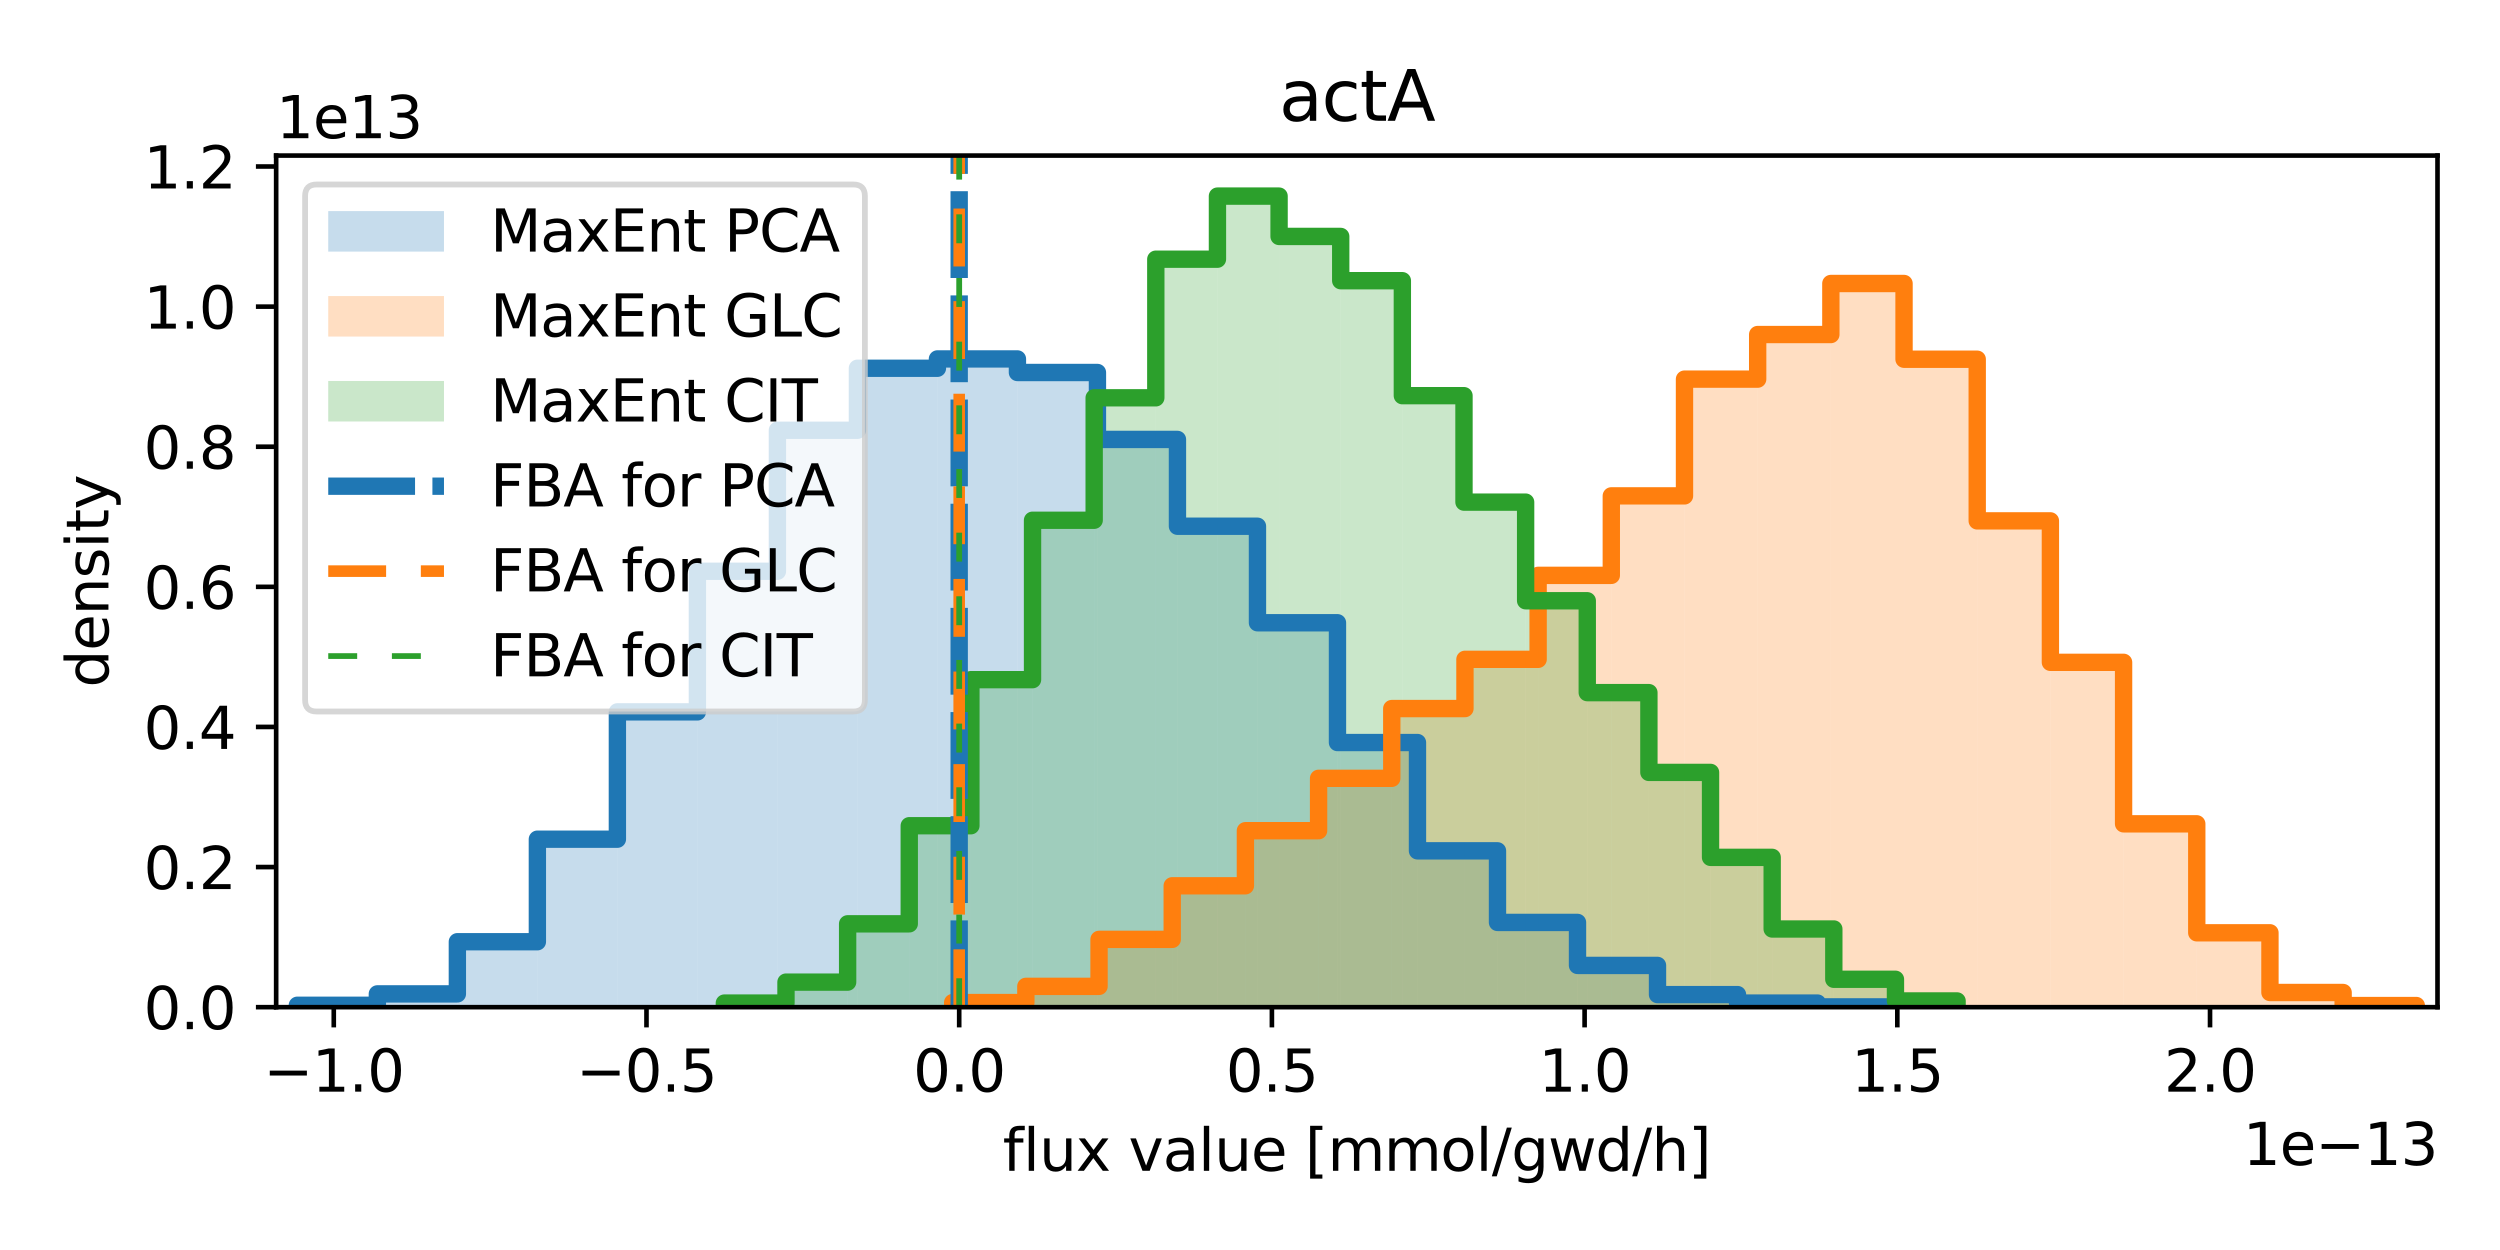 <?xml version="1.0" encoding="utf-8" standalone="no"?>
<!DOCTYPE svg PUBLIC "-//W3C//DTD SVG 1.1//EN"
  "http://www.w3.org/Graphics/SVG/1.1/DTD/svg11.dtd">
<svg xmlns:xlink="http://www.w3.org/1999/xlink" width="432pt" height="216pt" viewBox="0 0 432 216" xmlns="http://www.w3.org/2000/svg" version="1.1">
 <defs>
  <style type="text/css">*{stroke-linejoin: round; stroke-linecap: butt}</style>
 </defs>
 <g id="figure_1">
  <g id="patch_1">
   <path d="M 0 216 
L 432 216 
L 432 0 
L 0 0 
z
" style="fill: #ffffff"/>
  </g>
  <g id="axes_1">
   <g id="patch_2">
    <path d="M 47.72 174.04 
L 421.2 174.04 
L 421.2 26.88 
L 47.72 26.88 
z
" style="fill: #ffffff"/>
   </g>
   <g id="patch_3">
    <path d="M 51.382 174.04 
L 65.207 174.04 
L 65.207 173.709 
L 51.382 173.709 
z
" clip-path="url(#p8a417e6ecf)" style="fill: #1f77b4; opacity: 0.25"/>
   </g>
   <g id="patch_4">
    <path d="M 65.207 174.04 
L 79.033 174.04 
L 79.033 171.745 
L 65.207 171.745 
z
" clip-path="url(#p8a417e6ecf)" style="fill: #1f77b4; opacity: 0.25"/>
   </g>
   <g id="patch_5">
    <path d="M 79.033 174.04 
L 92.858 174.04 
L 92.858 162.732 
L 79.033 162.732 
z
" clip-path="url(#p8a417e6ecf)" style="fill: #1f77b4; opacity: 0.25"/>
   </g>
   <g id="patch_6">
    <path d="M 92.858 174.04 
L 106.684 174.04 
L 106.684 145.013 
L 92.858 145.013 
z
" clip-path="url(#p8a417e6ecf)" style="fill: #1f77b4; opacity: 0.25"/>
   </g>
   <g id="patch_7">
    <path d="M 106.684 174.04 
L 120.51 174.04 
L 120.51 123.012 
L 106.684 123.012 
z
" clip-path="url(#p8a417e6ecf)" style="fill: #1f77b4; opacity: 0.25"/>
   </g>
   <g id="patch_8">
    <path d="M 120.51 174.04 
L 134.335 174.04 
L 134.335 98.717 
L 120.51 98.717 
z
" clip-path="url(#p8a417e6ecf)" style="fill: #1f77b4; opacity: 0.25"/>
   </g>
   <g id="patch_9">
    <path d="M 134.335 174.04 
L 148.161 174.04 
L 148.161 74.35 
L 134.335 74.35 
z
" clip-path="url(#p8a417e6ecf)" style="fill: #1f77b4; opacity: 0.25"/>
   </g>
   <g id="patch_10">
    <path d="M 148.161 174.04 
L 161.987 174.04 
L 161.987 63.634 
L 148.161 63.634 
z
" clip-path="url(#p8a417e6ecf)" style="fill: #1f77b4; opacity: 0.25"/>
   </g>
   <g id="patch_11">
    <path d="M 161.987 174.04 
L 175.812 174.04 
L 175.812 62.025 
L 161.987 62.025 
z
" clip-path="url(#p8a417e6ecf)" style="fill: #1f77b4; opacity: 0.25"/>
   </g>
   <g id="patch_12">
    <path d="M 175.812 174.04 
L 189.638 174.04 
L 189.638 64.367 
L 175.812 64.367 
z
" clip-path="url(#p8a417e6ecf)" style="fill: #1f77b4; opacity: 0.25"/>
   </g>
   <g id="patch_13">
    <path d="M 189.638 174.04 
L 203.463 174.04 
L 203.463 75.935 
L 189.638 75.935 
z
" clip-path="url(#p8a417e6ecf)" style="fill: #1f77b4; opacity: 0.25"/>
   </g>
   <g id="patch_14">
    <path d="M 203.463 174.04 
L 217.289 174.04 
L 217.289 90.934 
L 203.463 90.934 
z
" clip-path="url(#p8a417e6ecf)" style="fill: #1f77b4; opacity: 0.25"/>
   </g>
   <g id="patch_15">
    <path d="M 217.289 174.04 
L 231.115 174.04 
L 231.115 107.612 
L 217.289 107.612 
z
" clip-path="url(#p8a417e6ecf)" style="fill: #1f77b4; opacity: 0.25"/>
   </g>
   <g id="patch_16">
    <path d="M 231.115 174.04 
L 244.94 174.04 
L 244.94 128.311 
L 231.115 128.311 
z
" clip-path="url(#p8a417e6ecf)" style="fill: #1f77b4; opacity: 0.25"/>
   </g>
   <g id="patch_17">
    <path d="M 244.94 174.04 
L 258.766 174.04 
L 258.766 147.024 
L 244.94 147.024 
z
" clip-path="url(#p8a417e6ecf)" style="fill: #1f77b4; opacity: 0.25"/>
   </g>
   <g id="patch_18">
    <path d="M 258.766 174.04 
L 272.592 174.04 
L 272.592 159.396 
L 258.766 159.396 
z
" clip-path="url(#p8a417e6ecf)" style="fill: #1f77b4; opacity: 0.25"/>
   </g>
   <g id="patch_19">
    <path d="M 272.592 174.04 
L 286.417 174.04 
L 286.417 166.825 
L 272.592 166.825 
z
" clip-path="url(#p8a417e6ecf)" style="fill: #1f77b4; opacity: 0.25"/>
   </g>
   <g id="patch_20">
    <path d="M 286.417 174.04 
L 300.243 174.04 
L 300.243 171.864 
L 286.417 171.864 
z
" clip-path="url(#p8a417e6ecf)" style="fill: #1f77b4; opacity: 0.25"/>
   </g>
   <g id="patch_21">
    <path d="M 300.243 174.04 
L 314.069 174.04 
L 314.069 173.33 
L 300.243 173.33 
z
" clip-path="url(#p8a417e6ecf)" style="fill: #1f77b4; opacity: 0.25"/>
   </g>
   <g id="patch_22">
    <path d="M 314.069 174.04 
L 327.894 174.04 
L 327.894 173.993 
L 314.069 173.993 
z
" clip-path="url(#p8a417e6ecf)" style="fill: #1f77b4; opacity: 0.25"/>
   </g>
   <g id="patch_23">
    <path d="M 164.622 174.04 
L 177.268 174.04 
L 177.268 173.238 
L 164.622 173.238 
z
" clip-path="url(#p8a417e6ecf)" style="fill: #ff7f0e; opacity: 0.25"/>
   </g>
   <g id="patch_24">
    <path d="M 177.268 174.04 
L 189.914 174.04 
L 189.914 170.445 
L 177.268 170.445 
z
" clip-path="url(#p8a417e6ecf)" style="fill: #ff7f0e; opacity: 0.25"/>
   </g>
   <g id="patch_25">
    <path d="M 189.914 174.04 
L 202.56 174.04 
L 202.56 162.324 
L 189.914 162.324 
z
" clip-path="url(#p8a417e6ecf)" style="fill: #ff7f0e; opacity: 0.25"/>
   </g>
   <g id="patch_26">
    <path d="M 202.56 174.04 
L 215.205 174.04 
L 215.205 153.064 
L 202.56 153.064 
z
" clip-path="url(#p8a417e6ecf)" style="fill: #ff7f0e; opacity: 0.25"/>
   </g>
   <g id="patch_27">
    <path d="M 215.205 174.04 
L 227.851 174.04 
L 227.851 143.546 
L 215.205 143.546 
z
" clip-path="url(#p8a417e6ecf)" style="fill: #ff7f0e; opacity: 0.25"/>
   </g>
   <g id="patch_28">
    <path d="M 227.851 174.04 
L 240.497 174.04 
L 240.497 134.494 
L 227.851 134.494 
z
" clip-path="url(#p8a417e6ecf)" style="fill: #ff7f0e; opacity: 0.25"/>
   </g>
   <g id="patch_29">
    <path d="M 240.497 174.04 
L 253.143 174.04 
L 253.143 122.441 
L 240.497 122.441 
z
" clip-path="url(#p8a417e6ecf)" style="fill: #ff7f0e; opacity: 0.25"/>
   </g>
   <g id="patch_30">
    <path d="M 253.143 174.04 
L 265.789 174.04 
L 265.789 113.932 
L 253.143 113.932 
z
" clip-path="url(#p8a417e6ecf)" style="fill: #ff7f0e; opacity: 0.25"/>
   </g>
   <g id="patch_31">
    <path d="M 265.789 174.04 
L 278.434 174.04 
L 278.434 99.423 
L 265.789 99.423 
z
" clip-path="url(#p8a417e6ecf)" style="fill: #ff7f0e; opacity: 0.25"/>
   </g>
   <g id="patch_32">
    <path d="M 278.434 174.04 
L 291.08 174.04 
L 291.08 85.689 
L 278.434 85.689 
z
" clip-path="url(#p8a417e6ecf)" style="fill: #ff7f0e; opacity: 0.25"/>
   </g>
   <g id="patch_33">
    <path d="M 291.08 174.04 
L 303.726 174.04 
L 303.726 65.515 
L 291.08 65.515 
z
" clip-path="url(#p8a417e6ecf)" style="fill: #ff7f0e; opacity: 0.25"/>
   </g>
   <g id="patch_34">
    <path d="M 303.726 174.04 
L 316.372 174.04 
L 316.372 57.808 
L 303.726 57.808 
z
" clip-path="url(#p8a417e6ecf)" style="fill: #ff7f0e; opacity: 0.25"/>
   </g>
   <g id="patch_35">
    <path d="M 316.372 174.04 
L 329.018 174.04 
L 329.018 48.988 
L 316.372 48.988 
z
" clip-path="url(#p8a417e6ecf)" style="fill: #ff7f0e; opacity: 0.25"/>
   </g>
   <g id="patch_36">
    <path d="M 329.018 174.04 
L 341.664 174.04 
L 341.664 62.075 
L 329.018 62.075 
z
" clip-path="url(#p8a417e6ecf)" style="fill: #ff7f0e; opacity: 0.25"/>
   </g>
   <g id="patch_37">
    <path d="M 341.664 174.04 
L 354.309 174.04 
L 354.309 90.008 
L 341.664 90.008 
z
" clip-path="url(#p8a417e6ecf)" style="fill: #ff7f0e; opacity: 0.25"/>
   </g>
   <g id="patch_38">
    <path d="M 354.309 174.04 
L 366.955 174.04 
L 366.955 114.45 
L 354.309 114.45 
z
" clip-path="url(#p8a417e6ecf)" style="fill: #ff7f0e; opacity: 0.25"/>
   </g>
   <g id="patch_39">
    <path d="M 366.955 174.04 
L 379.601 174.04 
L 379.601 142.357 
L 366.955 142.357 
z
" clip-path="url(#p8a417e6ecf)" style="fill: #ff7f0e; opacity: 0.25"/>
   </g>
   <g id="patch_40">
    <path d="M 379.601 174.04 
L 392.247 174.04 
L 392.247 161.186 
L 379.601 161.186 
z
" clip-path="url(#p8a417e6ecf)" style="fill: #ff7f0e; opacity: 0.25"/>
   </g>
   <g id="patch_41">
    <path d="M 392.247 174.04 
L 404.893 174.04 
L 404.893 171.505 
L 392.247 171.505 
z
" clip-path="url(#p8a417e6ecf)" style="fill: #ff7f0e; opacity: 0.25"/>
   </g>
   <g id="patch_42">
    <path d="M 404.893 174.04 
L 417.538 174.04 
L 417.538 173.755 
L 404.893 173.755 
z
" clip-path="url(#p8a417e6ecf)" style="fill: #ff7f0e; opacity: 0.25"/>
   </g>
   <g id="patch_43">
    <path d="M 125.167 174.04 
L 135.818 174.04 
L 135.818 173.334 
L 125.167 173.334 
z
" clip-path="url(#p8a417e6ecf)" style="fill: #2ca02c; opacity: 0.25"/>
   </g>
   <g id="patch_44">
    <path d="M 135.818 174.04 
L 146.469 174.04 
L 146.469 169.71 
L 135.818 169.71 
z
" clip-path="url(#p8a417e6ecf)" style="fill: #2ca02c; opacity: 0.25"/>
   </g>
   <g id="patch_45">
    <path d="M 146.469 174.04 
L 157.119 174.04 
L 157.119 159.638 
L 146.469 159.638 
z
" clip-path="url(#p8a417e6ecf)" style="fill: #2ca02c; opacity: 0.25"/>
   </g>
   <g id="patch_46">
    <path d="M 157.119 174.04 
L 167.77 174.04 
L 167.77 142.687 
L 157.119 142.687 
z
" clip-path="url(#p8a417e6ecf)" style="fill: #2ca02c; opacity: 0.25"/>
   </g>
   <g id="patch_47">
    <path d="M 167.77 174.04 
L 178.421 174.04 
L 178.421 117.445 
L 167.77 117.445 
z
" clip-path="url(#p8a417e6ecf)" style="fill: #2ca02c; opacity: 0.25"/>
   </g>
   <g id="patch_48">
    <path d="M 178.421 174.04 
L 189.072 174.04 
L 189.072 89.899 
L 178.421 89.899 
z
" clip-path="url(#p8a417e6ecf)" style="fill: #2ca02c; opacity: 0.25"/>
   </g>
   <g id="patch_49">
    <path d="M 189.072 174.04 
L 199.723 174.04 
L 199.723 68.741 
L 189.072 68.741 
z
" clip-path="url(#p8a417e6ecf)" style="fill: #2ca02c; opacity: 0.25"/>
   </g>
   <g id="patch_50">
    <path d="M 199.723 174.04 
L 210.374 174.04 
L 210.374 44.789 
L 199.723 44.789 
z
" clip-path="url(#p8a417e6ecf)" style="fill: #2ca02c; opacity: 0.25"/>
   </g>
   <g id="patch_51">
    <path d="M 210.374 174.04 
L 221.025 174.04 
L 221.025 33.888 
L 210.374 33.888 
z
" clip-path="url(#p8a417e6ecf)" style="fill: #2ca02c; opacity: 0.25"/>
   </g>
   <g id="patch_52">
    <path d="M 221.025 174.04 
L 231.676 174.04 
L 231.676 40.858 
L 221.025 40.858 
z
" clip-path="url(#p8a417e6ecf)" style="fill: #2ca02c; opacity: 0.25"/>
   </g>
   <g id="patch_53">
    <path d="M 231.676 174.04 
L 242.327 174.04 
L 242.327 48.505 
L 231.676 48.505 
z
" clip-path="url(#p8a417e6ecf)" style="fill: #2ca02c; opacity: 0.25"/>
   </g>
   <g id="patch_54">
    <path d="M 242.327 174.04 
L 252.978 174.04 
L 252.978 68.373 
L 242.327 68.373 
z
" clip-path="url(#p8a417e6ecf)" style="fill: #2ca02c; opacity: 0.25"/>
   </g>
   <g id="patch_55">
    <path d="M 252.978 174.04 
L 263.628 174.04 
L 263.628 86.767 
L 252.978 86.767 
z
" clip-path="url(#p8a417e6ecf)" style="fill: #2ca02c; opacity: 0.25"/>
   </g>
   <g id="patch_56">
    <path d="M 263.628 174.04 
L 274.279 174.04 
L 274.279 103.81 
L 263.628 103.81 
z
" clip-path="url(#p8a417e6ecf)" style="fill: #2ca02c; opacity: 0.25"/>
   </g>
   <g id="patch_57">
    <path d="M 274.279 174.04 
L 284.93 174.04 
L 284.93 119.686 
L 274.279 119.686 
z
" clip-path="url(#p8a417e6ecf)" style="fill: #2ca02c; opacity: 0.25"/>
   </g>
   <g id="patch_58">
    <path d="M 284.93 174.04 
L 295.581 174.04 
L 295.581 133.474 
L 284.93 133.474 
z
" clip-path="url(#p8a417e6ecf)" style="fill: #2ca02c; opacity: 0.25"/>
   </g>
   <g id="patch_59">
    <path d="M 295.581 174.04 
L 306.232 174.04 
L 306.232 148.153 
L 295.581 148.153 
z
" clip-path="url(#p8a417e6ecf)" style="fill: #2ca02c; opacity: 0.25"/>
   </g>
   <g id="patch_60">
    <path d="M 306.232 174.04 
L 316.883 174.04 
L 316.883 160.528 
L 306.232 160.528 
z
" clip-path="url(#p8a417e6ecf)" style="fill: #2ca02c; opacity: 0.25"/>
   </g>
   <g id="patch_61">
    <path d="M 316.883 174.04 
L 327.534 174.04 
L 327.534 169.219 
L 316.883 169.219 
z
" clip-path="url(#p8a417e6ecf)" style="fill: #2ca02c; opacity: 0.25"/>
   </g>
   <g id="patch_62">
    <path d="M 327.534 174.04 
L 338.185 174.04 
L 338.185 172.965 
L 327.534 172.965 
z
" clip-path="url(#p8a417e6ecf)" style="fill: #2ca02c; opacity: 0.25"/>
   </g>
   <g id="matplotlib.axis_1">
    <g id="xtick_1">
     <g id="line2d_1">
      <defs>
       <path id="md8b2e608cd" d="M 0 0 
L 0 3.5 
" style="stroke: #000000; stroke-width: 0.8"/>
      </defs>
      <g>
       <use xlink:href="#md8b2e608cd" x="57.676" y="174.04" style="stroke: #000000; stroke-width: 0.8"/>
      </g>
     </g>
     <g id="text_1">
      <!-- −1.0 -->
      <g transform="translate(45.535 188.638) scale(0.1 -0.1)">
       <defs>
        <path id="DejaVuSans-2212" d="M 678 2272 
L 4684 2272 
L 4684 1741 
L 678 1741 
L 678 2272 
z
" transform="scale(0.016)"/>
        <path id="DejaVuSans-31" d="M 794 531 
L 1825 531 
L 1825 4091 
L 703 3866 
L 703 4441 
L 1819 4666 
L 2450 4666 
L 2450 531 
L 3481 531 
L 3481 0 
L 794 0 
L 794 531 
z
" transform="scale(0.016)"/>
        <path id="DejaVuSans-2e" d="M 684 794 
L 1344 794 
L 1344 0 
L 684 0 
L 684 794 
z
" transform="scale(0.016)"/>
        <path id="DejaVuSans-30" d="M 2034 4250 
Q 1547 4250 1301 3770 
Q 1056 3291 1056 2328 
Q 1056 1369 1301 889 
Q 1547 409 2034 409 
Q 2525 409 2770 889 
Q 3016 1369 3016 2328 
Q 3016 3291 2770 3770 
Q 2525 4250 2034 4250 
z
M 2034 4750 
Q 2819 4750 3233 4129 
Q 3647 3509 3647 2328 
Q 3647 1150 3233 529 
Q 2819 -91 2034 -91 
Q 1250 -91 836 529 
Q 422 1150 422 2328 
Q 422 3509 836 4129 
Q 1250 4750 2034 4750 
z
" transform="scale(0.016)"/>
       </defs>
       <use xlink:href="#DejaVuSans-2212"/>
       <use xlink:href="#DejaVuSans-31" x="83.789"/>
       <use xlink:href="#DejaVuSans-2e" x="147.412"/>
       <use xlink:href="#DejaVuSans-30" x="179.199"/>
      </g>
     </g>
    </g>
    <g id="xtick_2">
     <g id="line2d_2">
      <g>
       <use xlink:href="#md8b2e608cd" x="111.712" y="174.04" style="stroke: #000000; stroke-width: 0.8"/>
      </g>
     </g>
     <g id="text_2">
      <!-- −0.5 -->
      <g transform="translate(99.571 188.638) scale(0.1 -0.1)">
       <defs>
        <path id="DejaVuSans-35" d="M 691 4666 
L 3169 4666 
L 3169 4134 
L 1269 4134 
L 1269 2991 
Q 1406 3038 1543 3061 
Q 1681 3084 1819 3084 
Q 2600 3084 3056 2656 
Q 3513 2228 3513 1497 
Q 3513 744 3044 326 
Q 2575 -91 1722 -91 
Q 1428 -91 1123 -41 
Q 819 9 494 109 
L 494 744 
Q 775 591 1075 516 
Q 1375 441 1709 441 
Q 2250 441 2565 725 
Q 2881 1009 2881 1497 
Q 2881 1984 2565 2268 
Q 2250 2553 1709 2553 
Q 1456 2553 1204 2497 
Q 953 2441 691 2322 
L 691 4666 
z
" transform="scale(0.016)"/>
       </defs>
       <use xlink:href="#DejaVuSans-2212"/>
       <use xlink:href="#DejaVuSans-30" x="83.789"/>
       <use xlink:href="#DejaVuSans-2e" x="147.412"/>
       <use xlink:href="#DejaVuSans-35" x="179.199"/>
      </g>
     </g>
    </g>
    <g id="xtick_3">
     <g id="line2d_3">
      <g>
       <use xlink:href="#md8b2e608cd" x="165.748" y="174.04" style="stroke: #000000; stroke-width: 0.8"/>
      </g>
     </g>
     <g id="text_3">
      <!-- 0.0 -->
      <g transform="translate(157.797 188.638) scale(0.1 -0.1)">
       <use xlink:href="#DejaVuSans-30"/>
       <use xlink:href="#DejaVuSans-2e" x="63.623"/>
       <use xlink:href="#DejaVuSans-30" x="95.41"/>
      </g>
     </g>
    </g>
    <g id="xtick_4">
     <g id="line2d_4">
      <g>
       <use xlink:href="#md8b2e608cd" x="219.784" y="174.04" style="stroke: #000000; stroke-width: 0.8"/>
      </g>
     </g>
     <g id="text_4">
      <!-- 0.5 -->
      <g transform="translate(211.833 188.638) scale(0.1 -0.1)">
       <use xlink:href="#DejaVuSans-30"/>
       <use xlink:href="#DejaVuSans-2e" x="63.623"/>
       <use xlink:href="#DejaVuSans-35" x="95.41"/>
      </g>
     </g>
    </g>
    <g id="xtick_5">
     <g id="line2d_5">
      <g>
       <use xlink:href="#md8b2e608cd" x="273.82" y="174.04" style="stroke: #000000; stroke-width: 0.8"/>
      </g>
     </g>
     <g id="text_5">
      <!-- 1.0 -->
      <g transform="translate(265.869 188.638) scale(0.1 -0.1)">
       <use xlink:href="#DejaVuSans-31"/>
       <use xlink:href="#DejaVuSans-2e" x="63.623"/>
       <use xlink:href="#DejaVuSans-30" x="95.41"/>
      </g>
     </g>
    </g>
    <g id="xtick_6">
     <g id="line2d_6">
      <g>
       <use xlink:href="#md8b2e608cd" x="327.856" y="174.04" style="stroke: #000000; stroke-width: 0.8"/>
      </g>
     </g>
     <g id="text_6">
      <!-- 1.5 -->
      <g transform="translate(319.905 188.638) scale(0.1 -0.1)">
       <use xlink:href="#DejaVuSans-31"/>
       <use xlink:href="#DejaVuSans-2e" x="63.623"/>
       <use xlink:href="#DejaVuSans-35" x="95.41"/>
      </g>
     </g>
    </g>
    <g id="xtick_7">
     <g id="line2d_7">
      <g>
       <use xlink:href="#md8b2e608cd" x="381.892" y="174.04" style="stroke: #000000; stroke-width: 0.8"/>
      </g>
     </g>
     <g id="text_7">
      <!-- 2.0 -->
      <g transform="translate(373.941 188.638) scale(0.1 -0.1)">
       <defs>
        <path id="DejaVuSans-32" d="M 1228 531 
L 3431 531 
L 3431 0 
L 469 0 
L 469 531 
Q 828 903 1448 1529 
Q 2069 2156 2228 2338 
Q 2531 2678 2651 2914 
Q 2772 3150 2772 3378 
Q 2772 3750 2511 3984 
Q 2250 4219 1831 4219 
Q 1534 4219 1204 4116 
Q 875 4013 500 3803 
L 500 4441 
Q 881 4594 1212 4672 
Q 1544 4750 1819 4750 
Q 2544 4750 2975 4387 
Q 3406 4025 3406 3419 
Q 3406 3131 3298 2873 
Q 3191 2616 2906 2266 
Q 2828 2175 2409 1742 
Q 1991 1309 1228 531 
z
" transform="scale(0.016)"/>
       </defs>
       <use xlink:href="#DejaVuSans-32"/>
       <use xlink:href="#DejaVuSans-2e" x="63.623"/>
       <use xlink:href="#DejaVuSans-30" x="95.41"/>
      </g>
     </g>
    </g>
    <g id="text_8">
     <!-- flux value [mmol/gwd/h] -->
     <g transform="translate(173.281 202.317) scale(0.1 -0.1)">
      <defs>
       <path id="DejaVuSans-66" d="M 2375 4863 
L 2375 4384 
L 1825 4384 
Q 1516 4384 1395 4259 
Q 1275 4134 1275 3809 
L 1275 3500 
L 2222 3500 
L 2222 3053 
L 1275 3053 
L 1275 0 
L 697 0 
L 697 3053 
L 147 3053 
L 147 3500 
L 697 3500 
L 697 3744 
Q 697 4328 969 4595 
Q 1241 4863 1831 4863 
L 2375 4863 
z
" transform="scale(0.016)"/>
       <path id="DejaVuSans-6c" d="M 603 4863 
L 1178 4863 
L 1178 0 
L 603 0 
L 603 4863 
z
" transform="scale(0.016)"/>
       <path id="DejaVuSans-75" d="M 544 1381 
L 544 3500 
L 1119 3500 
L 1119 1403 
Q 1119 906 1312 657 
Q 1506 409 1894 409 
Q 2359 409 2629 706 
Q 2900 1003 2900 1516 
L 2900 3500 
L 3475 3500 
L 3475 0 
L 2900 0 
L 2900 538 
Q 2691 219 2414 64 
Q 2138 -91 1772 -91 
Q 1169 -91 856 284 
Q 544 659 544 1381 
z
M 1991 3584 
L 1991 3584 
z
" transform="scale(0.016)"/>
       <path id="DejaVuSans-78" d="M 3513 3500 
L 2247 1797 
L 3578 0 
L 2900 0 
L 1881 1375 
L 863 0 
L 184 0 
L 1544 1831 
L 300 3500 
L 978 3500 
L 1906 2253 
L 2834 3500 
L 3513 3500 
z
" transform="scale(0.016)"/>
       <path id="DejaVuSans-20" transform="scale(0.016)"/>
       <path id="DejaVuSans-76" d="M 191 3500 
L 800 3500 
L 1894 563 
L 2988 3500 
L 3597 3500 
L 2284 0 
L 1503 0 
L 191 3500 
z
" transform="scale(0.016)"/>
       <path id="DejaVuSans-61" d="M 2194 1759 
Q 1497 1759 1228 1600 
Q 959 1441 959 1056 
Q 959 750 1161 570 
Q 1363 391 1709 391 
Q 2188 391 2477 730 
Q 2766 1069 2766 1631 
L 2766 1759 
L 2194 1759 
z
M 3341 1997 
L 3341 0 
L 2766 0 
L 2766 531 
Q 2569 213 2275 61 
Q 1981 -91 1556 -91 
Q 1019 -91 701 211 
Q 384 513 384 1019 
Q 384 1609 779 1909 
Q 1175 2209 1959 2209 
L 2766 2209 
L 2766 2266 
Q 2766 2663 2505 2880 
Q 2244 3097 1772 3097 
Q 1472 3097 1187 3025 
Q 903 2953 641 2809 
L 641 3341 
Q 956 3463 1253 3523 
Q 1550 3584 1831 3584 
Q 2591 3584 2966 3190 
Q 3341 2797 3341 1997 
z
" transform="scale(0.016)"/>
       <path id="DejaVuSans-65" d="M 3597 1894 
L 3597 1613 
L 953 1613 
Q 991 1019 1311 708 
Q 1631 397 2203 397 
Q 2534 397 2845 478 
Q 3156 559 3463 722 
L 3463 178 
Q 3153 47 2828 -22 
Q 2503 -91 2169 -91 
Q 1331 -91 842 396 
Q 353 884 353 1716 
Q 353 2575 817 3079 
Q 1281 3584 2069 3584 
Q 2775 3584 3186 3129 
Q 3597 2675 3597 1894 
z
M 3022 2063 
Q 3016 2534 2758 2815 
Q 2500 3097 2075 3097 
Q 1594 3097 1305 2825 
Q 1016 2553 972 2059 
L 3022 2063 
z
" transform="scale(0.016)"/>
       <path id="DejaVuSans-5b" d="M 550 4863 
L 1875 4863 
L 1875 4416 
L 1125 4416 
L 1125 -397 
L 1875 -397 
L 1875 -844 
L 550 -844 
L 550 4863 
z
" transform="scale(0.016)"/>
       <path id="DejaVuSans-6d" d="M 3328 2828 
Q 3544 3216 3844 3400 
Q 4144 3584 4550 3584 
Q 5097 3584 5394 3201 
Q 5691 2819 5691 2113 
L 5691 0 
L 5113 0 
L 5113 2094 
Q 5113 2597 4934 2840 
Q 4756 3084 4391 3084 
Q 3944 3084 3684 2787 
Q 3425 2491 3425 1978 
L 3425 0 
L 2847 0 
L 2847 2094 
Q 2847 2600 2669 2842 
Q 2491 3084 2119 3084 
Q 1678 3084 1418 2786 
Q 1159 2488 1159 1978 
L 1159 0 
L 581 0 
L 581 3500 
L 1159 3500 
L 1159 2956 
Q 1356 3278 1631 3431 
Q 1906 3584 2284 3584 
Q 2666 3584 2933 3390 
Q 3200 3197 3328 2828 
z
" transform="scale(0.016)"/>
       <path id="DejaVuSans-6f" d="M 1959 3097 
Q 1497 3097 1228 2736 
Q 959 2375 959 1747 
Q 959 1119 1226 758 
Q 1494 397 1959 397 
Q 2419 397 2687 759 
Q 2956 1122 2956 1747 
Q 2956 2369 2687 2733 
Q 2419 3097 1959 3097 
z
M 1959 3584 
Q 2709 3584 3137 3096 
Q 3566 2609 3566 1747 
Q 3566 888 3137 398 
Q 2709 -91 1959 -91 
Q 1206 -91 779 398 
Q 353 888 353 1747 
Q 353 2609 779 3096 
Q 1206 3584 1959 3584 
z
" transform="scale(0.016)"/>
       <path id="DejaVuSans-2f" d="M 1625 4666 
L 2156 4666 
L 531 -594 
L 0 -594 
L 1625 4666 
z
" transform="scale(0.016)"/>
       <path id="DejaVuSans-67" d="M 2906 1791 
Q 2906 2416 2648 2759 
Q 2391 3103 1925 3103 
Q 1463 3103 1205 2759 
Q 947 2416 947 1791 
Q 947 1169 1205 825 
Q 1463 481 1925 481 
Q 2391 481 2648 825 
Q 2906 1169 2906 1791 
z
M 3481 434 
Q 3481 -459 3084 -895 
Q 2688 -1331 1869 -1331 
Q 1566 -1331 1297 -1286 
Q 1028 -1241 775 -1147 
L 775 -588 
Q 1028 -725 1275 -790 
Q 1522 -856 1778 -856 
Q 2344 -856 2625 -561 
Q 2906 -266 2906 331 
L 2906 616 
Q 2728 306 2450 153 
Q 2172 0 1784 0 
Q 1141 0 747 490 
Q 353 981 353 1791 
Q 353 2603 747 3093 
Q 1141 3584 1784 3584 
Q 2172 3584 2450 3431 
Q 2728 3278 2906 2969 
L 2906 3500 
L 3481 3500 
L 3481 434 
z
" transform="scale(0.016)"/>
       <path id="DejaVuSans-77" d="M 269 3500 
L 844 3500 
L 1563 769 
L 2278 3500 
L 2956 3500 
L 3675 769 
L 4391 3500 
L 4966 3500 
L 4050 0 
L 3372 0 
L 2619 2869 
L 1863 0 
L 1184 0 
L 269 3500 
z
" transform="scale(0.016)"/>
       <path id="DejaVuSans-64" d="M 2906 2969 
L 2906 4863 
L 3481 4863 
L 3481 0 
L 2906 0 
L 2906 525 
Q 2725 213 2448 61 
Q 2172 -91 1784 -91 
Q 1150 -91 751 415 
Q 353 922 353 1747 
Q 353 2572 751 3078 
Q 1150 3584 1784 3584 
Q 2172 3584 2448 3432 
Q 2725 3281 2906 2969 
z
M 947 1747 
Q 947 1113 1208 752 
Q 1469 391 1925 391 
Q 2381 391 2643 752 
Q 2906 1113 2906 1747 
Q 2906 2381 2643 2742 
Q 2381 3103 1925 3103 
Q 1469 3103 1208 2742 
Q 947 2381 947 1747 
z
" transform="scale(0.016)"/>
       <path id="DejaVuSans-68" d="M 3513 2113 
L 3513 0 
L 2938 0 
L 2938 2094 
Q 2938 2591 2744 2837 
Q 2550 3084 2163 3084 
Q 1697 3084 1428 2787 
Q 1159 2491 1159 1978 
L 1159 0 
L 581 0 
L 581 4863 
L 1159 4863 
L 1159 2956 
Q 1366 3272 1645 3428 
Q 1925 3584 2291 3584 
Q 2894 3584 3203 3211 
Q 3513 2838 3513 2113 
z
" transform="scale(0.016)"/>
       <path id="DejaVuSans-5d" d="M 1947 4863 
L 1947 -844 
L 622 -844 
L 622 -397 
L 1369 -397 
L 1369 4416 
L 622 4416 
L 622 4863 
L 1947 4863 
z
" transform="scale(0.016)"/>
      </defs>
      <use xlink:href="#DejaVuSans-66"/>
      <use xlink:href="#DejaVuSans-6c" x="35.205"/>
      <use xlink:href="#DejaVuSans-75" x="62.988"/>
      <use xlink:href="#DejaVuSans-78" x="126.367"/>
      <use xlink:href="#DejaVuSans-20" x="185.547"/>
      <use xlink:href="#DejaVuSans-76" x="217.334"/>
      <use xlink:href="#DejaVuSans-61" x="276.514"/>
      <use xlink:href="#DejaVuSans-6c" x="337.793"/>
      <use xlink:href="#DejaVuSans-75" x="365.576"/>
      <use xlink:href="#DejaVuSans-65" x="428.955"/>
      <use xlink:href="#DejaVuSans-20" x="490.479"/>
      <use xlink:href="#DejaVuSans-5b" x="522.266"/>
      <use xlink:href="#DejaVuSans-6d" x="561.279"/>
      <use xlink:href="#DejaVuSans-6d" x="658.691"/>
      <use xlink:href="#DejaVuSans-6f" x="756.104"/>
      <use xlink:href="#DejaVuSans-6c" x="817.285"/>
      <use xlink:href="#DejaVuSans-2f" x="845.068"/>
      <use xlink:href="#DejaVuSans-67" x="878.76"/>
      <use xlink:href="#DejaVuSans-77" x="942.236"/>
      <use xlink:href="#DejaVuSans-64" x="1024.023"/>
      <use xlink:href="#DejaVuSans-2f" x="1087.5"/>
      <use xlink:href="#DejaVuSans-68" x="1121.191"/>
      <use xlink:href="#DejaVuSans-5d" x="1184.57"/>
     </g>
    </g>
    <g id="text_9">
     <!-- 1e−13 -->
     <g transform="translate(387.58 201.317) scale(0.1 -0.1)">
      <defs>
       <path id="DejaVuSans-33" d="M 2597 2516 
Q 3050 2419 3304 2112 
Q 3559 1806 3559 1356 
Q 3559 666 3084 287 
Q 2609 -91 1734 -91 
Q 1441 -91 1130 -33 
Q 819 25 488 141 
L 488 750 
Q 750 597 1062 519 
Q 1375 441 1716 441 
Q 2309 441 2620 675 
Q 2931 909 2931 1356 
Q 2931 1769 2642 2001 
Q 2353 2234 1838 2234 
L 1294 2234 
L 1294 2753 
L 1863 2753 
Q 2328 2753 2575 2939 
Q 2822 3125 2822 3475 
Q 2822 3834 2567 4026 
Q 2313 4219 1838 4219 
Q 1578 4219 1281 4162 
Q 984 4106 628 3988 
L 628 4550 
Q 988 4650 1302 4700 
Q 1616 4750 1894 4750 
Q 2613 4750 3031 4423 
Q 3450 4097 3450 3541 
Q 3450 3153 3228 2886 
Q 3006 2619 2597 2516 
z
" transform="scale(0.016)"/>
      </defs>
      <use xlink:href="#DejaVuSans-31"/>
      <use xlink:href="#DejaVuSans-65" x="63.623"/>
      <use xlink:href="#DejaVuSans-2212" x="125.146"/>
      <use xlink:href="#DejaVuSans-31" x="208.936"/>
      <use xlink:href="#DejaVuSans-33" x="272.559"/>
     </g>
    </g>
   </g>
   <g id="matplotlib.axis_2">
    <g id="ytick_1">
     <g id="line2d_8">
      <defs>
       <path id="m0afbc10dd2" d="M 0 0 
L -3.5 0 
" style="stroke: #000000; stroke-width: 0.8"/>
      </defs>
      <g>
       <use xlink:href="#m0afbc10dd2" x="47.72" y="174.04" style="stroke: #000000; stroke-width: 0.8"/>
      </g>
     </g>
     <g id="text_10">
      <!-- 0.0 -->
      <g transform="translate(24.817 177.839) scale(0.1 -0.1)">
       <use xlink:href="#DejaVuSans-30"/>
       <use xlink:href="#DejaVuSans-2e" x="63.623"/>
       <use xlink:href="#DejaVuSans-30" x="95.41"/>
      </g>
     </g>
    </g>
    <g id="ytick_2">
     <g id="line2d_9">
      <g>
       <use xlink:href="#m0afbc10dd2" x="47.72" y="149.829" style="stroke: #000000; stroke-width: 0.8"/>
      </g>
     </g>
     <g id="text_11">
      <!-- 0.2 -->
      <g transform="translate(24.817 153.628) scale(0.1 -0.1)">
       <use xlink:href="#DejaVuSans-30"/>
       <use xlink:href="#DejaVuSans-2e" x="63.623"/>
       <use xlink:href="#DejaVuSans-32" x="95.41"/>
      </g>
     </g>
    </g>
    <g id="ytick_3">
     <g id="line2d_10">
      <g>
       <use xlink:href="#m0afbc10dd2" x="47.72" y="125.617" style="stroke: #000000; stroke-width: 0.8"/>
      </g>
     </g>
     <g id="text_12">
      <!-- 0.4 -->
      <g transform="translate(24.817 129.417) scale(0.1 -0.1)">
       <defs>
        <path id="DejaVuSans-34" d="M 2419 4116 
L 825 1625 
L 2419 1625 
L 2419 4116 
z
M 2253 4666 
L 3047 4666 
L 3047 1625 
L 3713 1625 
L 3713 1100 
L 3047 1100 
L 3047 0 
L 2419 0 
L 2419 1100 
L 313 1100 
L 313 1709 
L 2253 4666 
z
" transform="scale(0.016)"/>
       </defs>
       <use xlink:href="#DejaVuSans-30"/>
       <use xlink:href="#DejaVuSans-2e" x="63.623"/>
       <use xlink:href="#DejaVuSans-34" x="95.41"/>
      </g>
     </g>
    </g>
    <g id="ytick_4">
     <g id="line2d_11">
      <g>
       <use xlink:href="#m0afbc10dd2" x="47.72" y="101.406" style="stroke: #000000; stroke-width: 0.8"/>
      </g>
     </g>
     <g id="text_13">
      <!-- 0.6 -->
      <g transform="translate(24.817 105.205) scale(0.1 -0.1)">
       <defs>
        <path id="DejaVuSans-36" d="M 2113 2584 
Q 1688 2584 1439 2293 
Q 1191 2003 1191 1497 
Q 1191 994 1439 701 
Q 1688 409 2113 409 
Q 2538 409 2786 701 
Q 3034 994 3034 1497 
Q 3034 2003 2786 2293 
Q 2538 2584 2113 2584 
z
M 3366 4563 
L 3366 3988 
Q 3128 4100 2886 4159 
Q 2644 4219 2406 4219 
Q 1781 4219 1451 3797 
Q 1122 3375 1075 2522 
Q 1259 2794 1537 2939 
Q 1816 3084 2150 3084 
Q 2853 3084 3261 2657 
Q 3669 2231 3669 1497 
Q 3669 778 3244 343 
Q 2819 -91 2113 -91 
Q 1303 -91 875 529 
Q 447 1150 447 2328 
Q 447 3434 972 4092 
Q 1497 4750 2381 4750 
Q 2619 4750 2861 4703 
Q 3103 4656 3366 4563 
z
" transform="scale(0.016)"/>
       </defs>
       <use xlink:href="#DejaVuSans-30"/>
       <use xlink:href="#DejaVuSans-2e" x="63.623"/>
       <use xlink:href="#DejaVuSans-36" x="95.41"/>
      </g>
     </g>
    </g>
    <g id="ytick_5">
     <g id="line2d_12">
      <g>
       <use xlink:href="#m0afbc10dd2" x="47.72" y="77.195" style="stroke: #000000; stroke-width: 0.8"/>
      </g>
     </g>
     <g id="text_14">
      <!-- 0.8 -->
      <g transform="translate(24.817 80.994) scale(0.1 -0.1)">
       <defs>
        <path id="DejaVuSans-38" d="M 2034 2216 
Q 1584 2216 1326 1975 
Q 1069 1734 1069 1313 
Q 1069 891 1326 650 
Q 1584 409 2034 409 
Q 2484 409 2743 651 
Q 3003 894 3003 1313 
Q 3003 1734 2745 1975 
Q 2488 2216 2034 2216 
z
M 1403 2484 
Q 997 2584 770 2862 
Q 544 3141 544 3541 
Q 544 4100 942 4425 
Q 1341 4750 2034 4750 
Q 2731 4750 3128 4425 
Q 3525 4100 3525 3541 
Q 3525 3141 3298 2862 
Q 3072 2584 2669 2484 
Q 3125 2378 3379 2068 
Q 3634 1759 3634 1313 
Q 3634 634 3220 271 
Q 2806 -91 2034 -91 
Q 1263 -91 848 271 
Q 434 634 434 1313 
Q 434 1759 690 2068 
Q 947 2378 1403 2484 
z
M 1172 3481 
Q 1172 3119 1398 2916 
Q 1625 2713 2034 2713 
Q 2441 2713 2670 2916 
Q 2900 3119 2900 3481 
Q 2900 3844 2670 4047 
Q 2441 4250 2034 4250 
Q 1625 4250 1398 4047 
Q 1172 3844 1172 3481 
z
" transform="scale(0.016)"/>
       </defs>
       <use xlink:href="#DejaVuSans-30"/>
       <use xlink:href="#DejaVuSans-2e" x="63.623"/>
       <use xlink:href="#DejaVuSans-38" x="95.41"/>
      </g>
     </g>
    </g>
    <g id="ytick_6">
     <g id="line2d_13">
      <g>
       <use xlink:href="#m0afbc10dd2" x="47.72" y="52.984" style="stroke: #000000; stroke-width: 0.8"/>
      </g>
     </g>
     <g id="text_15">
      <!-- 1.0 -->
      <g transform="translate(24.817 56.783) scale(0.1 -0.1)">
       <use xlink:href="#DejaVuSans-31"/>
       <use xlink:href="#DejaVuSans-2e" x="63.623"/>
       <use xlink:href="#DejaVuSans-30" x="95.41"/>
      </g>
     </g>
    </g>
    <g id="ytick_7">
     <g id="line2d_14">
      <g>
       <use xlink:href="#m0afbc10dd2" x="47.72" y="28.772" style="stroke: #000000; stroke-width: 0.8"/>
      </g>
     </g>
     <g id="text_16">
      <!-- 1.2 -->
      <g transform="translate(24.817 32.571) scale(0.1 -0.1)">
       <use xlink:href="#DejaVuSans-31"/>
       <use xlink:href="#DejaVuSans-2e" x="63.623"/>
       <use xlink:href="#DejaVuSans-32" x="95.41"/>
      </g>
     </g>
    </g>
    <g id="text_17">
     <!-- density -->
     <g transform="translate(18.737 118.793) rotate(-90) scale(0.1 -0.1)">
      <defs>
       <path id="DejaVuSans-6e" d="M 3513 2113 
L 3513 0 
L 2938 0 
L 2938 2094 
Q 2938 2591 2744 2837 
Q 2550 3084 2163 3084 
Q 1697 3084 1428 2787 
Q 1159 2491 1159 1978 
L 1159 0 
L 581 0 
L 581 3500 
L 1159 3500 
L 1159 2956 
Q 1366 3272 1645 3428 
Q 1925 3584 2291 3584 
Q 2894 3584 3203 3211 
Q 3513 2838 3513 2113 
z
" transform="scale(0.016)"/>
       <path id="DejaVuSans-73" d="M 2834 3397 
L 2834 2853 
Q 2591 2978 2328 3040 
Q 2066 3103 1784 3103 
Q 1356 3103 1142 2972 
Q 928 2841 928 2578 
Q 928 2378 1081 2264 
Q 1234 2150 1697 2047 
L 1894 2003 
Q 2506 1872 2764 1633 
Q 3022 1394 3022 966 
Q 3022 478 2636 193 
Q 2250 -91 1575 -91 
Q 1294 -91 989 -36 
Q 684 19 347 128 
L 347 722 
Q 666 556 975 473 
Q 1284 391 1588 391 
Q 1994 391 2212 530 
Q 2431 669 2431 922 
Q 2431 1156 2273 1281 
Q 2116 1406 1581 1522 
L 1381 1569 
Q 847 1681 609 1914 
Q 372 2147 372 2553 
Q 372 3047 722 3315 
Q 1072 3584 1716 3584 
Q 2034 3584 2315 3537 
Q 2597 3491 2834 3397 
z
" transform="scale(0.016)"/>
       <path id="DejaVuSans-69" d="M 603 3500 
L 1178 3500 
L 1178 0 
L 603 0 
L 603 3500 
z
M 603 4863 
L 1178 4863 
L 1178 4134 
L 603 4134 
L 603 4863 
z
" transform="scale(0.016)"/>
       <path id="DejaVuSans-74" d="M 1172 4494 
L 1172 3500 
L 2356 3500 
L 2356 3053 
L 1172 3053 
L 1172 1153 
Q 1172 725 1289 603 
Q 1406 481 1766 481 
L 2356 481 
L 2356 0 
L 1766 0 
Q 1100 0 847 248 
Q 594 497 594 1153 
L 594 3053 
L 172 3053 
L 172 3500 
L 594 3500 
L 594 4494 
L 1172 4494 
z
" transform="scale(0.016)"/>
       <path id="DejaVuSans-79" d="M 2059 -325 
Q 1816 -950 1584 -1140 
Q 1353 -1331 966 -1331 
L 506 -1331 
L 506 -850 
L 844 -850 
Q 1081 -850 1212 -737 
Q 1344 -625 1503 -206 
L 1606 56 
L 191 3500 
L 800 3500 
L 1894 763 
L 2988 3500 
L 3597 3500 
L 2059 -325 
z
" transform="scale(0.016)"/>
      </defs>
      <use xlink:href="#DejaVuSans-64"/>
      <use xlink:href="#DejaVuSans-65" x="63.477"/>
      <use xlink:href="#DejaVuSans-6e" x="125"/>
      <use xlink:href="#DejaVuSans-73" x="188.379"/>
      <use xlink:href="#DejaVuSans-69" x="240.479"/>
      <use xlink:href="#DejaVuSans-74" x="268.262"/>
      <use xlink:href="#DejaVuSans-79" x="307.471"/>
     </g>
    </g>
    <g id="text_18">
     <!-- 1e13 -->
     <g transform="translate(47.72 23.88) scale(0.1 -0.1)">
      <use xlink:href="#DejaVuSans-31"/>
      <use xlink:href="#DejaVuSans-65" x="63.623"/>
      <use xlink:href="#DejaVuSans-31" x="125.146"/>
      <use xlink:href="#DejaVuSans-33" x="188.77"/>
     </g>
    </g>
   </g>
   <g id="patch_63">
    <path d="M 51.382 174.04 
L 51.382 173.709 
L 65.207 173.709 
L 65.207 171.745 
L 79.033 171.745 
L 79.033 162.732 
L 92.858 162.732 
L 92.858 145.013 
L 106.684 145.013 
L 106.684 123.012 
L 120.51 123.012 
L 120.51 98.717 
L 134.335 98.717 
L 134.335 74.35 
L 148.161 74.35 
L 148.161 63.634 
L 161.987 63.634 
L 161.987 62.025 
L 175.812 62.025 
L 175.812 64.367 
L 189.638 64.367 
L 189.638 75.935 
L 203.463 75.935 
L 203.463 90.934 
L 217.289 90.934 
L 217.289 107.612 
L 231.115 107.612 
L 231.115 128.311 
L 244.94 128.311 
L 244.94 147.024 
L 258.766 147.024 
L 258.766 159.396 
L 272.592 159.396 
L 272.592 166.825 
L 286.417 166.825 
L 286.417 171.864 
L 300.243 171.864 
L 300.243 173.33 
L 314.069 173.33 
L 314.069 173.993 
L 327.894 173.993 
L 327.894 174.04 
" clip-path="url(#p8a417e6ecf)" style="fill: none; stroke: #1f77b4; stroke-width: 3; stroke-linejoin: miter"/>
   </g>
   <g id="patch_64">
    <path d="M 164.622 174.04 
L 164.622 173.238 
L 177.268 173.238 
L 177.268 170.445 
L 189.914 170.445 
L 189.914 162.324 
L 202.56 162.324 
L 202.56 153.064 
L 215.205 153.064 
L 215.205 143.546 
L 227.851 143.546 
L 227.851 134.494 
L 240.497 134.494 
L 240.497 122.441 
L 253.143 122.441 
L 253.143 113.932 
L 265.789 113.932 
L 265.789 99.423 
L 278.434 99.423 
L 278.434 85.689 
L 291.08 85.689 
L 291.08 65.515 
L 303.726 65.515 
L 303.726 57.808 
L 316.372 57.808 
L 316.372 48.988 
L 329.018 48.988 
L 329.018 62.075 
L 341.664 62.075 
L 341.664 90.008 
L 354.309 90.008 
L 354.309 114.45 
L 366.955 114.45 
L 366.955 142.357 
L 379.601 142.357 
L 379.601 161.186 
L 392.247 161.186 
L 392.247 171.505 
L 404.893 171.505 
L 404.893 173.755 
L 417.538 173.755 
L 417.538 174.04 
" clip-path="url(#p8a417e6ecf)" style="fill: none; stroke: #ff7f0e; stroke-width: 3; stroke-linejoin: miter"/>
   </g>
   <g id="patch_65">
    <path d="M 125.167 174.04 
L 125.167 173.334 
L 135.818 173.334 
L 135.818 169.71 
L 146.469 169.71 
L 146.469 159.638 
L 157.119 159.638 
L 157.119 142.687 
L 167.77 142.687 
L 167.77 117.445 
L 178.421 117.445 
L 178.421 89.899 
L 189.072 89.899 
L 189.072 68.741 
L 199.723 68.741 
L 199.723 44.789 
L 210.374 44.789 
L 210.374 33.888 
L 221.025 33.888 
L 221.025 40.858 
L 231.676 40.858 
L 231.676 48.505 
L 242.327 48.505 
L 242.327 68.373 
L 252.978 68.373 
L 252.978 86.767 
L 263.628 86.767 
L 263.628 103.81 
L 274.279 103.81 
L 274.279 119.686 
L 284.93 119.686 
L 284.93 133.474 
L 295.581 133.474 
L 295.581 148.153 
L 306.232 148.153 
L 306.232 160.528 
L 316.883 160.528 
L 316.883 169.219 
L 327.534 169.219 
L 327.534 172.965 
L 338.185 172.965 
L 338.185 174.04 
" clip-path="url(#p8a417e6ecf)" style="fill: none; stroke: #2ca02c; stroke-width: 3; stroke-linejoin: miter"/>
   </g>
   <g id="line2d_15">
    <path d="M 165.748 174.04 
L 165.748 26.88 
" clip-path="url(#p8a417e6ecf)" style="fill: none; stroke-dasharray: 15,3; stroke-dashoffset: 0; stroke: #1f77b4; stroke-width: 3"/>
   </g>
   <g id="line2d_16">
    <path d="M 165.748 174.04 
L 165.748 26.88 
" clip-path="url(#p8a417e6ecf)" style="fill: none; stroke-dasharray: 10,6; stroke-dashoffset: 0; stroke: #ff7f0e; stroke-width: 2"/>
   </g>
   <g id="line2d_17">
    <path d="M 165.748 174.04 
L 165.748 26.88 
" clip-path="url(#p8a417e6ecf)" style="fill: none; stroke-dasharray: 5,6; stroke-dashoffset: 0; stroke: #2ca02c"/>
   </g>
   <g id="patch_66">
    <path d="M 47.72 174.04 
L 47.72 26.88 
" style="fill: none; stroke: #000000; stroke-width: 0.8; stroke-linejoin: miter; stroke-linecap: square"/>
   </g>
   <g id="patch_67">
    <path d="M 421.2 174.04 
L 421.2 26.88 
" style="fill: none; stroke: #000000; stroke-width: 0.8; stroke-linejoin: miter; stroke-linecap: square"/>
   </g>
   <g id="patch_68">
    <path d="M 47.72 174.04 
L 421.2 174.04 
" style="fill: none; stroke: #000000; stroke-width: 0.8; stroke-linejoin: miter; stroke-linecap: square"/>
   </g>
   <g id="patch_69">
    <path d="M 47.72 26.88 
L 421.2 26.88 
" style="fill: none; stroke: #000000; stroke-width: 0.8; stroke-linejoin: miter; stroke-linecap: square"/>
   </g>
   <g id="text_19">
    <!-- actA -->
    <g transform="translate(221.028 20.88) scale(0.12 -0.12)">
     <defs>
      <path id="DejaVuSans-63" d="M 3122 3366 
L 3122 2828 
Q 2878 2963 2633 3030 
Q 2388 3097 2138 3097 
Q 1578 3097 1268 2742 
Q 959 2388 959 1747 
Q 959 1106 1268 751 
Q 1578 397 2138 397 
Q 2388 397 2633 464 
Q 2878 531 3122 666 
L 3122 134 
Q 2881 22 2623 -34 
Q 2366 -91 2075 -91 
Q 1284 -91 818 406 
Q 353 903 353 1747 
Q 353 2603 823 3093 
Q 1294 3584 2113 3584 
Q 2378 3584 2631 3529 
Q 2884 3475 3122 3366 
z
" transform="scale(0.016)"/>
      <path id="DejaVuSans-41" d="M 2188 4044 
L 1331 1722 
L 3047 1722 
L 2188 4044 
z
M 1831 4666 
L 2547 4666 
L 4325 0 
L 3669 0 
L 3244 1197 
L 1141 1197 
L 716 0 
L 50 0 
L 1831 4666 
z
" transform="scale(0.016)"/>
     </defs>
     <use xlink:href="#DejaVuSans-61"/>
     <use xlink:href="#DejaVuSans-63" x="61.279"/>
     <use xlink:href="#DejaVuSans-74" x="116.26"/>
     <use xlink:href="#DejaVuSans-41" x="155.469"/>
    </g>
   </g>
   <g id="legend_1">
    <g id="patch_70">
     <path d="M 54.72 122.949 
L 147.453 122.949 
Q 149.453 122.949 149.453 120.949 
L 149.453 33.88 
Q 149.453 31.88 147.453 31.88 
L 54.72 31.88 
Q 52.72 31.88 52.72 33.88 
L 52.72 120.949 
Q 52.72 122.949 54.72 122.949 
z
" style="fill: #ffffff; opacity: 0.8; stroke: #cccccc; stroke-linejoin: miter"/>
    </g>
    <g id="patch_71">
     <path d="M 56.72 43.478 
L 76.72 43.478 
L 76.72 36.478 
L 56.72 36.478 
z
" style="fill: #1f77b4; opacity: 0.25"/>
    </g>
    <g id="text_20">
     <!-- MaxEnt PCA -->
     <g transform="translate(84.72 43.478) scale(0.1 -0.1)">
      <defs>
       <path id="DejaVuSans-4d" d="M 628 4666 
L 1569 4666 
L 2759 1491 
L 3956 4666 
L 4897 4666 
L 4897 0 
L 4281 0 
L 4281 4097 
L 3078 897 
L 2444 897 
L 1241 4097 
L 1241 0 
L 628 0 
L 628 4666 
z
" transform="scale(0.016)"/>
       <path id="DejaVuSans-45" d="M 628 4666 
L 3578 4666 
L 3578 4134 
L 1259 4134 
L 1259 2753 
L 3481 2753 
L 3481 2222 
L 1259 2222 
L 1259 531 
L 3634 531 
L 3634 0 
L 628 0 
L 628 4666 
z
" transform="scale(0.016)"/>
       <path id="DejaVuSans-50" d="M 1259 4147 
L 1259 2394 
L 2053 2394 
Q 2494 2394 2734 2622 
Q 2975 2850 2975 3272 
Q 2975 3691 2734 3919 
Q 2494 4147 2053 4147 
L 1259 4147 
z
M 628 4666 
L 2053 4666 
Q 2838 4666 3239 4311 
Q 3641 3956 3641 3272 
Q 3641 2581 3239 2228 
Q 2838 1875 2053 1875 
L 1259 1875 
L 1259 0 
L 628 0 
L 628 4666 
z
" transform="scale(0.016)"/>
       <path id="DejaVuSans-43" d="M 4122 4306 
L 4122 3641 
Q 3803 3938 3442 4084 
Q 3081 4231 2675 4231 
Q 1875 4231 1450 3742 
Q 1025 3253 1025 2328 
Q 1025 1406 1450 917 
Q 1875 428 2675 428 
Q 3081 428 3442 575 
Q 3803 722 4122 1019 
L 4122 359 
Q 3791 134 3420 21 
Q 3050 -91 2638 -91 
Q 1578 -91 968 557 
Q 359 1206 359 2328 
Q 359 3453 968 4101 
Q 1578 4750 2638 4750 
Q 3056 4750 3426 4639 
Q 3797 4528 4122 4306 
z
" transform="scale(0.016)"/>
      </defs>
      <use xlink:href="#DejaVuSans-4d"/>
      <use xlink:href="#DejaVuSans-61" x="86.279"/>
      <use xlink:href="#DejaVuSans-78" x="147.559"/>
      <use xlink:href="#DejaVuSans-45" x="206.738"/>
      <use xlink:href="#DejaVuSans-6e" x="269.922"/>
      <use xlink:href="#DejaVuSans-74" x="333.301"/>
      <use xlink:href="#DejaVuSans-20" x="372.51"/>
      <use xlink:href="#DejaVuSans-50" x="404.297"/>
      <use xlink:href="#DejaVuSans-43" x="464.6"/>
      <use xlink:href="#DejaVuSans-41" x="534.424"/>
     </g>
    </g>
    <g id="patch_72">
     <path d="M 56.72 58.157 
L 76.72 58.157 
L 76.72 51.157 
L 56.72 51.157 
z
" style="fill: #ff7f0e; opacity: 0.25"/>
    </g>
    <g id="text_21">
     <!-- MaxEnt GLC -->
     <g transform="translate(84.72 58.157) scale(0.1 -0.1)">
      <defs>
       <path id="DejaVuSans-47" d="M 3809 666 
L 3809 1919 
L 2778 1919 
L 2778 2438 
L 4434 2438 
L 4434 434 
Q 4069 175 3628 42 
Q 3188 -91 2688 -91 
Q 1594 -91 976 548 
Q 359 1188 359 2328 
Q 359 3472 976 4111 
Q 1594 4750 2688 4750 
Q 3144 4750 3555 4637 
Q 3966 4525 4313 4306 
L 4313 3634 
Q 3963 3931 3569 4081 
Q 3175 4231 2741 4231 
Q 1884 4231 1454 3753 
Q 1025 3275 1025 2328 
Q 1025 1384 1454 906 
Q 1884 428 2741 428 
Q 3075 428 3337 486 
Q 3600 544 3809 666 
z
" transform="scale(0.016)"/>
       <path id="DejaVuSans-4c" d="M 628 4666 
L 1259 4666 
L 1259 531 
L 3531 531 
L 3531 0 
L 628 0 
L 628 4666 
z
" transform="scale(0.016)"/>
      </defs>
      <use xlink:href="#DejaVuSans-4d"/>
      <use xlink:href="#DejaVuSans-61" x="86.279"/>
      <use xlink:href="#DejaVuSans-78" x="147.559"/>
      <use xlink:href="#DejaVuSans-45" x="206.738"/>
      <use xlink:href="#DejaVuSans-6e" x="269.922"/>
      <use xlink:href="#DejaVuSans-74" x="333.301"/>
      <use xlink:href="#DejaVuSans-20" x="372.51"/>
      <use xlink:href="#DejaVuSans-47" x="404.297"/>
      <use xlink:href="#DejaVuSans-4c" x="481.787"/>
      <use xlink:href="#DejaVuSans-43" x="537.5"/>
     </g>
    </g>
    <g id="patch_73">
     <path d="M 56.72 72.835 
L 76.72 72.835 
L 76.72 65.835 
L 56.72 65.835 
z
" style="fill: #2ca02c; opacity: 0.25"/>
    </g>
    <g id="text_22">
     <!-- MaxEnt CIT -->
     <g transform="translate(84.72 72.835) scale(0.1 -0.1)">
      <defs>
       <path id="DejaVuSans-49" d="M 628 4666 
L 1259 4666 
L 1259 0 
L 628 0 
L 628 4666 
z
" transform="scale(0.016)"/>
       <path id="DejaVuSans-54" d="M -19 4666 
L 3928 4666 
L 3928 4134 
L 2272 4134 
L 2272 0 
L 1638 0 
L 1638 4134 
L -19 4134 
L -19 4666 
z
" transform="scale(0.016)"/>
      </defs>
      <use xlink:href="#DejaVuSans-4d"/>
      <use xlink:href="#DejaVuSans-61" x="86.279"/>
      <use xlink:href="#DejaVuSans-78" x="147.559"/>
      <use xlink:href="#DejaVuSans-45" x="206.738"/>
      <use xlink:href="#DejaVuSans-6e" x="269.922"/>
      <use xlink:href="#DejaVuSans-74" x="333.301"/>
      <use xlink:href="#DejaVuSans-20" x="372.51"/>
      <use xlink:href="#DejaVuSans-43" x="404.297"/>
      <use xlink:href="#DejaVuSans-49" x="474.121"/>
      <use xlink:href="#DejaVuSans-54" x="503.613"/>
     </g>
    </g>
    <g id="line2d_18">
     <path d="M 56.72 84.013 
L 66.72 84.013 
L 76.72 84.013 
" style="fill: none; stroke-dasharray: 15,3; stroke-dashoffset: 0; stroke: #1f77b4; stroke-width: 3"/>
    </g>
    <g id="text_23">
     <!-- FBA for PCA -->
     <g transform="translate(84.72 87.513) scale(0.1 -0.1)">
      <defs>
       <path id="DejaVuSans-46" d="M 628 4666 
L 3309 4666 
L 3309 4134 
L 1259 4134 
L 1259 2759 
L 3109 2759 
L 3109 2228 
L 1259 2228 
L 1259 0 
L 628 0 
L 628 4666 
z
" transform="scale(0.016)"/>
       <path id="DejaVuSans-42" d="M 1259 2228 
L 1259 519 
L 2272 519 
Q 2781 519 3026 730 
Q 3272 941 3272 1375 
Q 3272 1813 3026 2020 
Q 2781 2228 2272 2228 
L 1259 2228 
z
M 1259 4147 
L 1259 2741 
L 2194 2741 
Q 2656 2741 2882 2914 
Q 3109 3088 3109 3444 
Q 3109 3797 2882 3972 
Q 2656 4147 2194 4147 
L 1259 4147 
z
M 628 4666 
L 2241 4666 
Q 2963 4666 3353 4366 
Q 3744 4066 3744 3513 
Q 3744 3084 3544 2831 
Q 3344 2578 2956 2516 
Q 3422 2416 3680 2098 
Q 3938 1781 3938 1306 
Q 3938 681 3513 340 
Q 3088 0 2303 0 
L 628 0 
L 628 4666 
z
" transform="scale(0.016)"/>
       <path id="DejaVuSans-72" d="M 2631 2963 
Q 2534 3019 2420 3045 
Q 2306 3072 2169 3072 
Q 1681 3072 1420 2755 
Q 1159 2438 1159 1844 
L 1159 0 
L 581 0 
L 581 3500 
L 1159 3500 
L 1159 2956 
Q 1341 3275 1631 3429 
Q 1922 3584 2338 3584 
Q 2397 3584 2469 3576 
Q 2541 3569 2628 3553 
L 2631 2963 
z
" transform="scale(0.016)"/>
      </defs>
      <use xlink:href="#DejaVuSans-46"/>
      <use xlink:href="#DejaVuSans-42" x="57.52"/>
      <use xlink:href="#DejaVuSans-41" x="126.123"/>
      <use xlink:href="#DejaVuSans-20" x="194.531"/>
      <use xlink:href="#DejaVuSans-66" x="226.318"/>
      <use xlink:href="#DejaVuSans-6f" x="261.523"/>
      <use xlink:href="#DejaVuSans-72" x="322.705"/>
      <use xlink:href="#DejaVuSans-20" x="363.818"/>
      <use xlink:href="#DejaVuSans-50" x="395.605"/>
      <use xlink:href="#DejaVuSans-43" x="455.908"/>
      <use xlink:href="#DejaVuSans-41" x="525.732"/>
     </g>
    </g>
    <g id="line2d_19">
     <path d="M 56.72 98.691 
L 66.72 98.691 
L 76.72 98.691 
" style="fill: none; stroke-dasharray: 10,6; stroke-dashoffset: 0; stroke: #ff7f0e; stroke-width: 2"/>
    </g>
    <g id="text_24">
     <!-- FBA for GLC -->
     <g transform="translate(84.72 102.191) scale(0.1 -0.1)">
      <use xlink:href="#DejaVuSans-46"/>
      <use xlink:href="#DejaVuSans-42" x="57.52"/>
      <use xlink:href="#DejaVuSans-41" x="126.123"/>
      <use xlink:href="#DejaVuSans-20" x="194.531"/>
      <use xlink:href="#DejaVuSans-66" x="226.318"/>
      <use xlink:href="#DejaVuSans-6f" x="261.523"/>
      <use xlink:href="#DejaVuSans-72" x="322.705"/>
      <use xlink:href="#DejaVuSans-20" x="363.818"/>
      <use xlink:href="#DejaVuSans-47" x="395.605"/>
      <use xlink:href="#DejaVuSans-4c" x="473.096"/>
      <use xlink:href="#DejaVuSans-43" x="528.809"/>
     </g>
    </g>
    <g id="line2d_20">
     <path d="M 56.72 113.369 
L 66.72 113.369 
L 76.72 113.369 
" style="fill: none; stroke-dasharray: 5,6; stroke-dashoffset: 0; stroke: #2ca02c"/>
    </g>
    <g id="text_25">
     <!-- FBA for CIT -->
     <g transform="translate(84.72 116.869) scale(0.1 -0.1)">
      <use xlink:href="#DejaVuSans-46"/>
      <use xlink:href="#DejaVuSans-42" x="57.52"/>
      <use xlink:href="#DejaVuSans-41" x="126.123"/>
      <use xlink:href="#DejaVuSans-20" x="194.531"/>
      <use xlink:href="#DejaVuSans-66" x="226.318"/>
      <use xlink:href="#DejaVuSans-6f" x="261.523"/>
      <use xlink:href="#DejaVuSans-72" x="322.705"/>
      <use xlink:href="#DejaVuSans-20" x="363.818"/>
      <use xlink:href="#DejaVuSans-43" x="395.605"/>
      <use xlink:href="#DejaVuSans-49" x="465.43"/>
      <use xlink:href="#DejaVuSans-54" x="494.922"/>
     </g>
    </g>
   </g>
  </g>
 </g>
 <defs>
  <clipPath id="p8a417e6ecf">
   <rect x="47.72" y="26.88" width="373.48" height="147.16"/>
  </clipPath>
 </defs>
</svg>
